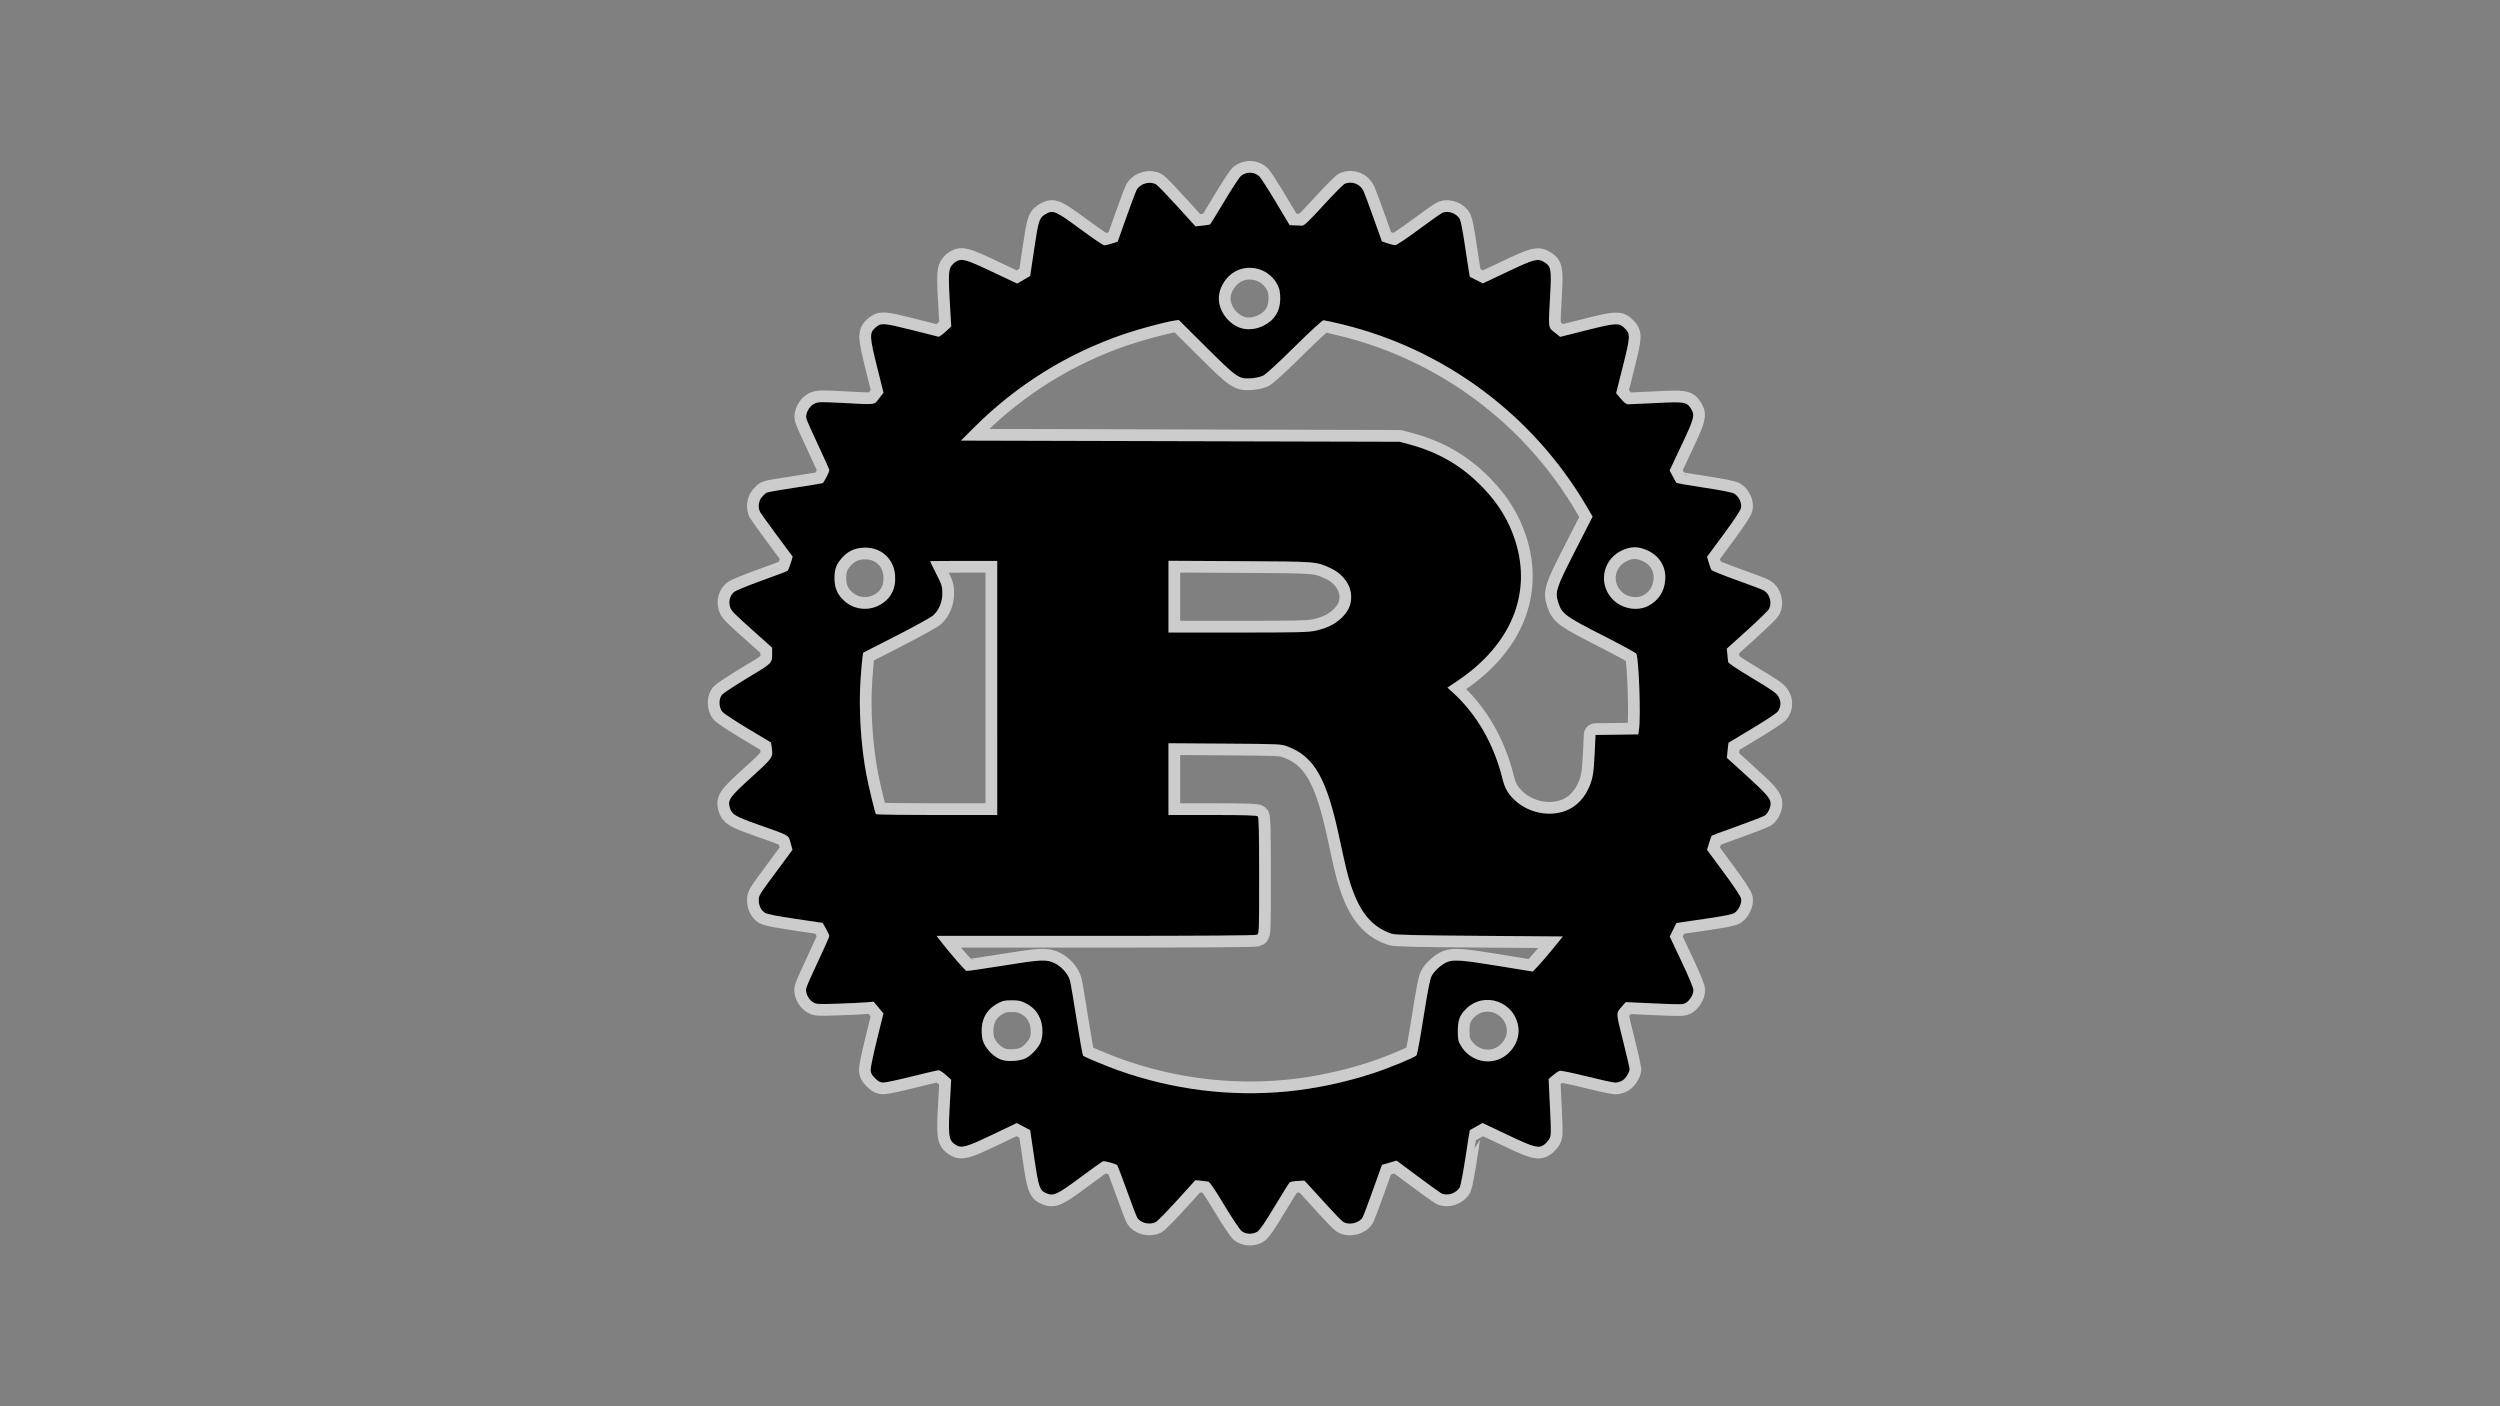 <?xml version="1.0" encoding="UTF-8" standalone="no"?>
<!-- Created with Inkscape (http://www.inkscape.org/) -->

<svg
   width="160"
   height="90"
   id="svg1968"
   sodipodi:version="0.32"
   inkscape:version="1.2.2 (b0a8486541, 2022-12-01)"
   version="1.0"
   sodipodi:docname="rust-logo.svg"
   inkscape:export-filename="rust-logo.png"
   inkscape:export-xdpi="1228.8"
   inkscape:export-ydpi="1228.8"
   xmlns:inkscape="http://www.inkscape.org/namespaces/inkscape"
   xmlns:sodipodi="http://sodipodi.sourceforge.net/DTD/sodipodi-0.dtd"
   xmlns="http://www.w3.org/2000/svg"
   xmlns:svg="http://www.w3.org/2000/svg"
   xmlns:rdf="http://www.w3.org/1999/02/22-rdf-syntax-ns#"
   xmlns:cc="http://creativecommons.org/ns#"
   xmlns:dc="http://purl.org/dc/elements/1.1/">
  <rect width="100%" height="100%" fill="#808080" stroke="none"/>
  <defs
     id="defs1970" />
  <sodipodi:namedview
     id="base"
     pagecolor="#ffffff"
     bordercolor="#666666"
     borderopacity="1.0"
     inkscape:pageopacity="0.0"
     inkscape:pageshadow="2"
     inkscape:zoom="10.29488"
     inkscape:cx="55.658735"
     inkscape:cy="33.657507"
     inkscape:document-units="px"
     inkscape:current-layer="layer1"
     width="68.51mm"
     height="129.89mm"
     units="mm"
     inkscape:window-width="2476"
     inkscape:window-height="1363"
     inkscape:window-x="2644"
     inkscape:window-y="40"
     inkscape:pagecheckerboard="0"
     showgrid="false"
     inkscape:window-maximized="1"
     inkscape:showpageshadow="2"
     inkscape:deskcolor="#d1d1d1" />
  <g
     inkscape:label="Ebene 1"
     inkscape:groupmode="layer"
     id="layer1"
     transform="translate(3824.556,782.894)">
    <g
       id="Ebene_x0020_1"
       transform="translate(-3826.724,-785.879)"
       inkscape:label="Ebene 1"
       inkscape:groupmode="layer">
    </g>
    <path
       style="opacity:0.6;fill:#ffffff;stroke:#ffffff;stroke-width:1.5;stroke-linecap:round;stroke-linejoin:round;stroke-dasharray:none"
       d="m -3745.112,-704.126 c -0.121,-0.102 -0.615,-0.845 -1.098,-1.65 -0.598,-0.999 -0.923,-1.474 -1.021,-1.494 -0.079,-0.016 -0.296,-0.043 -0.483,-0.06 l -0.34,-0.031 -1.183,1.305 c -0.651,0.718 -1.265,1.343 -1.365,1.388 -0.404,0.184 -0.962,0.044 -1.174,-0.296 -0.05,-0.081 -0.347,-0.858 -0.659,-1.728 -0.312,-0.869 -0.591,-1.602 -0.619,-1.627 -0.108,-0.098 -0.814,-0.29 -0.918,-0.25 -0.06,0.023 -0.722,0.497 -1.471,1.053 -1.453,1.078 -1.683,1.185 -2.141,0.996 -0.434,-0.18 -0.499,-0.369 -0.782,-2.281 l -0.261,-1.766 -0.428,-0.225 -0.428,-0.225 -1.576,0.752 c -1.69,0.806 -1.97,0.881 -2.352,0.631 -0.451,-0.296 -0.477,-0.523 -0.335,-3.01 l 0.065,-1.146 -0.337,-0.303 c -0.185,-0.167 -0.394,-0.304 -0.464,-0.304 -0.07,-8.1e-4 -0.835,0.176 -1.699,0.393 -0.864,0.217 -1.689,0.394 -1.833,0.394 -0.208,0 -0.318,-0.057 -0.54,-0.278 -0.226,-0.226 -0.278,-0.33 -0.28,-0.555 0,-0.152 0.183,-1.023 0.408,-1.934 l 0.41,-1.657 -0.315,-0.376 -0.315,-0.376 -0.505,0.043 c -0.278,0.024 -1.102,0.063 -1.831,0.086 -1.263,0.04 -1.337,0.035 -1.562,-0.108 -0.28,-0.178 -0.473,-0.589 -0.415,-0.882 0.023,-0.114 0.364,-0.888 0.759,-1.721 0.395,-0.833 0.717,-1.56 0.717,-1.616 0,-0.056 -0.096,-0.269 -0.212,-0.473 l -0.212,-0.371 -1.754,-0.261 c -1.162,-0.173 -1.817,-0.302 -1.94,-0.383 -0.248,-0.162 -0.394,-0.461 -0.394,-0.806 0,-0.316 -0.01,-0.306 1.312,-2.086 l 0.846,-1.143 -0.123,-0.44 c -0.145,-0.518 0,-0.438 -2.09,-1.177 -1.467,-0.52 -1.68,-0.649 -1.802,-1.09 -0.135,-0.489 -0.01,-0.67 1.392,-1.941 1.395,-1.268 1.391,-1.263 1.292,-1.921 l -0.045,-0.299 -1.468,-0.878 c -0.807,-0.483 -1.547,-0.972 -1.644,-1.087 -0.231,-0.275 -0.246,-0.807 -0.03,-1.083 0.081,-0.103 0.818,-0.59 1.639,-1.083 1.608,-0.966 1.582,-0.94 1.575,-1.579 v -0.358 l -0.945,-0.844 c -1.588,-1.419 -1.677,-1.51 -1.756,-1.793 -0.096,-0.349 0.01,-0.709 0.264,-0.925 0.11,-0.093 0.907,-0.422 1.771,-0.731 0.864,-0.309 1.605,-0.59 1.648,-0.623 0.043,-0.033 0.136,-0.251 0.206,-0.484 l 0.128,-0.423 -1.001,-1.351 c -0.551,-0.743 -1.038,-1.421 -1.084,-1.507 -0.148,-0.28 -0.101,-0.706 0.104,-0.95 0.103,-0.122 0.245,-0.253 0.316,-0.291 0.071,-0.038 0.893,-0.182 1.827,-0.321 0.934,-0.139 1.728,-0.271 1.763,-0.293 0.082,-0.051 0.421,-0.714 0.421,-0.824 0,-0.045 -0.321,-0.764 -0.713,-1.596 -0.392,-0.833 -0.733,-1.6 -0.758,-1.705 -0.075,-0.313 0.183,-0.799 0.507,-0.952 0.255,-0.121 0.378,-0.124 1.854,-0.048 2.165,0.112 1.962,0.138 2.293,-0.292 l 0.282,-0.366 -0.417,-1.676 c -0.474,-1.906 -0.485,-2.145 -0.117,-2.474 0.373,-0.334 0.476,-0.328 2.297,0.123 0.926,0.229 1.718,0.429 1.758,0.444 0.041,0.015 0.241,-0.127 0.445,-0.315 l 0.371,-0.342 -0.067,-1.11 c -0.117,-1.947 -0.11,-2.456 0.034,-2.701 0.07,-0.119 0.217,-0.27 0.327,-0.334 0.383,-0.226 0.631,-0.158 2.321,0.642 l 1.605,0.759 0.416,-0.243 0.416,-0.243 0.258,-1.735 c 0.28,-1.884 0.321,-2.003 0.793,-2.262 0.423,-0.232 0.622,-0.14 2.162,0.997 0.773,0.571 1.46,1.038 1.527,1.038 0.067,0 0.288,-0.052 0.491,-0.116 l 0.369,-0.116 0.562,-1.585 c 0.309,-0.872 0.607,-1.659 0.662,-1.75 0.246,-0.404 0.875,-0.564 1.252,-0.319 0.106,0.069 0.713,0.699 1.349,1.399 l 1.157,1.274 0.442,-0.048 c 0.243,-0.026 0.461,-0.059 0.485,-0.072 0.024,-0.013 0.44,-0.688 0.925,-1.499 0.485,-0.811 0.962,-1.538 1.061,-1.616 0.361,-0.284 0.869,-0.265 1.179,0.044 0.098,0.098 0.574,0.839 1.056,1.646 l 0.877,1.467 0.313,0.013 c 0.172,0.007 0.391,0.015 0.485,0.018 0.134,0.004 0.436,-0.286 1.368,-1.307 0.658,-0.722 1.276,-1.342 1.373,-1.379 0.475,-0.181 0.993,0.03 1.196,0.487 0.066,0.148 0.356,0.931 0.645,1.738 l 0.525,1.469 0.351,0.12 c 0.193,0.066 0.417,0.122 0.497,0.125 0.081,0.003 0.747,-0.442 1.504,-1.004 0.748,-0.556 1.44,-1.042 1.538,-1.08 0.376,-0.147 0.913,0.06 1.101,0.426 0.056,0.108 0.187,0.777 0.292,1.486 0.105,0.709 0.225,1.492 0.266,1.74 l 0.075,0.451 0.419,0.212 0.419,0.212 1.589,-0.752 c 1.71,-0.809 1.921,-0.864 2.343,-0.607 0.425,0.259 0.464,0.474 0.377,2.044 -0.125,2.247 -0.14,2.119 0.281,2.453 l 0.357,0.284 1.702,-0.427 c 1.86,-0.467 2.055,-0.479 2.396,-0.153 0.408,0.391 0.404,0.514 -0.08,2.445 l -0.437,1.741 0.299,0.355 c 0.216,0.257 0.35,0.355 0.485,0.355 0.102,2.2e-4 0.912,-0.037 1.8,-0.082 1.812,-0.092 1.942,-0.07 2.222,0.389 0.242,0.398 0.188,0.601 -0.621,2.314 l -0.761,1.613 0.198,0.372 c 0.109,0.205 0.218,0.394 0.242,0.421 0.024,0.027 0.817,0.165 1.762,0.307 1.077,0.162 1.796,0.304 1.927,0.381 0.295,0.173 0.502,0.597 0.443,0.91 -0.03,0.162 -0.415,0.747 -1.112,1.691 l -1.065,1.443 0.108,0.367 c 0.06,0.202 0.133,0.413 0.164,0.468 0.03,0.055 0.76,0.352 1.622,0.659 0.862,0.307 1.647,0.606 1.744,0.664 0.373,0.223 0.532,0.789 0.331,1.178 -0.055,0.107 -0.688,0.724 -1.405,1.372 l -1.305,1.178 0.044,0.362 c 0.024,0.199 0.044,0.414 0.044,0.478 4e-4,0.074 0.552,0.446 1.535,1.035 1.302,0.779 1.558,0.961 1.692,1.198 0.175,0.312 0.162,0.63 -0.039,0.938 -0.066,0.101 -0.791,0.583 -1.635,1.088 -0.834,0.499 -1.52,0.911 -1.525,0.917 -0.01,0.005 -0.031,0.225 -0.059,0.487 l -0.05,0.477 1.277,1.158 c 1.261,1.144 1.527,1.454 1.527,1.776 0,0.26 -0.187,0.64 -0.376,0.764 -0.095,0.062 -0.894,0.372 -1.775,0.688 -0.881,0.316 -1.614,0.586 -1.628,0.601 -0.014,0.015 -0.086,0.224 -0.159,0.465 l -0.133,0.439 1.068,1.445 c 0.661,0.894 1.084,1.534 1.112,1.679 0.053,0.284 -0.137,0.707 -0.407,0.904 -0.138,0.101 -0.635,0.201 -1.96,0.396 l -1.775,0.26 -0.212,0.433 -0.212,0.433 0.757,1.602 c 0.463,0.98 0.757,1.689 0.757,1.827 -4e-4,0.275 -0.213,0.639 -0.47,0.808 -0.178,0.117 -0.318,0.119 -2.027,0.042 l -1.836,-0.083 -0.2,0.23 c -0.44,0.507 -0.442,0.348 0.025,2.227 0.234,0.941 0.425,1.758 0.425,1.816 0,0.216 -0.246,0.614 -0.46,0.744 -0.121,0.074 -0.327,0.135 -0.456,0.135 -0.129,1.5e-4 -0.95,-0.179 -1.823,-0.398 -0.873,-0.219 -1.654,-0.38 -1.735,-0.357 -0.081,0.022 -0.273,0.15 -0.428,0.283 l -0.281,0.242 0.086,1.806 c 0.081,1.694 0.078,1.82 -0.041,2.024 -0.07,0.12 -0.214,0.282 -0.319,0.361 -0.365,0.272 -0.627,0.203 -2.356,-0.617 l -1.601,-0.759 -0.398,0.224 c -0.219,0.123 -0.405,0.229 -0.414,0.234 -0.01,0.006 -0.133,0.782 -0.276,1.726 -0.143,0.943 -0.306,1.805 -0.363,1.915 -0.207,0.4 -0.811,0.601 -1.194,0.397 -0.086,-0.046 -0.764,-0.534 -1.507,-1.086 l -1.35,-1.003 -0.468,0.137 -0.468,0.137 -0.563,1.576 c -0.31,0.867 -0.604,1.654 -0.654,1.749 -0.211,0.401 -0.898,0.568 -1.278,0.31 -0.102,-0.069 -0.534,-0.512 -0.961,-0.985 -0.427,-0.473 -0.94,-1.036 -1.141,-1.251 l -0.364,-0.392 -0.429,0.021 c -0.236,0.011 -0.465,0.051 -0.509,0.087 -0.044,0.036 -0.48,0.732 -0.968,1.546 -0.611,1.019 -0.955,1.521 -1.103,1.612 -0.32,0.196 -0.764,0.173 -1.033,-0.053 z m 2.968,-8.919 c 1.784,-0.174 3.754,-0.594 5.503,-1.172 1.034,-0.342 2.616,-0.997 2.742,-1.135 0.043,-0.047 0.244,-1.143 0.447,-2.434 0.247,-1.576 0.414,-2.437 0.507,-2.62 0.172,-0.337 0.631,-0.759 0.989,-0.91 0.422,-0.178 0.969,-0.137 3.315,0.246 l 2.185,0.357 0.381,-0.407 c 0.209,-0.224 0.642,-0.73 0.962,-1.124 l 0.581,-0.716 -5.332,-0.04 c -4.12,-0.03 -5.397,-0.061 -5.618,-0.133 -1.45,-0.476 -2.29,-1.661 -2.898,-4.087 -0.075,-0.297 -0.286,-1.249 -0.471,-2.116 -0.797,-3.742 -1.596,-5.142 -3.299,-5.783 -0.414,-0.156 -0.506,-0.16 -4.024,-0.183 l -3.6,-0.024 v 2.296 2.296 h 2.816 c 2.094,0 2.837,0.022 2.901,0.086 0.065,0.065 0.086,1.006 0.086,3.794 0,3.593 0,3.711 -0.139,3.783 -0.094,0.05 -3.439,0.074 -10.321,0.074 h -10.183 l 0.402,0.518 c 0.489,0.629 1.408,1.679 1.506,1.722 0.039,0.017 1.039,-0.126 2.221,-0.317 2.584,-0.418 2.899,-0.434 3.441,-0.169 0.438,0.214 0.847,0.681 0.968,1.105 0.041,0.142 0.233,1.271 0.427,2.509 0.195,1.238 0.379,2.273 0.41,2.299 0.104,0.09 1.454,0.652 2.228,0.929 3.51,1.252 7.205,1.713 10.866,1.356 z m -16.759,-2.126 c 0.35,-0.179 0.791,-0.65 0.945,-1.009 0.172,-0.401 0.153,-1.122 -0.042,-1.55 -0.207,-0.455 -0.456,-0.716 -0.907,-0.954 -0.293,-0.154 -0.456,-0.189 -0.895,-0.19 -0.463,-10e-4 -0.59,0.028 -0.919,0.209 -0.714,0.395 -1.052,1.035 -1.004,1.896 0.022,0.387 0.072,0.56 0.241,0.831 0.25,0.402 0.622,0.72 1.01,0.865 0.389,0.145 1.197,0.095 1.572,-0.098 z m 30.371,0.029 c 0.77,-0.36 1.256,-1.205 1.15,-2 -0.219,-1.654 -2.187,-2.342 -3.356,-1.173 -0.4,0.4 -0.517,0.717 -0.517,1.407 0,0.535 0.024,0.649 0.197,0.944 0.519,0.883 1.625,1.243 2.525,0.821 z m -32.202,-23.723 v -8.131 h -2.149 c -1.182,0 -2.149,0.01 -2.149,0.023 0,0.012 0.177,0.372 0.394,0.798 0.36,0.709 0.394,0.816 0.393,1.249 -9e-4,0.562 -0.209,1.069 -0.582,1.414 -0.133,0.123 -1.197,0.712 -2.364,1.308 l -2.122,1.084 -0.042,0.268 c -0.023,0.147 -0.08,0.8 -0.125,1.45 -0.129,1.841 0.017,4.221 0.374,6.089 0.146,0.768 0.545,2.419 0.609,2.522 0.019,0.032 1.774,0.057 3.9,0.057 h 3.864 z m 36.408,7.85 c 0.57,-0.219 1.071,-0.692 1.374,-1.298 0.322,-0.644 0.391,-1.008 0.456,-2.397 l 0.053,-1.146 1.37,-0.019 1.369,-0.019 0.045,-0.331 c 0.12,-0.876 -0.011,-4.521 -0.173,-4.829 -0.033,-0.062 -1.002,-0.591 -2.154,-1.175 -2.329,-1.182 -2.6,-1.377 -2.82,-2.04 -0.247,-0.742 -0.189,-0.927 1.059,-3.372 l 1.117,-2.19 -0.377,-0.644 c -3.429,-5.864 -9.102,-10.081 -15.71,-11.677 -0.558,-0.135 -1.072,-0.245 -1.142,-0.245 -0.071,0 -0.896,0.76 -1.852,1.706 -1.06,1.049 -1.834,1.758 -2.01,1.841 -0.158,0.074 -0.489,0.149 -0.737,0.165 -0.82,0.055 -0.909,-0.006 -2.891,-1.975 l -1.766,-1.755 -0.329,0.049 c -0.571,0.086 -2.193,0.522 -3.159,0.85 -3.627,1.231 -6.898,3.267 -9.615,5.983 l -0.837,0.837 14.038,0.037 14.038,0.037 0.591,0.159 c 1.917,0.515 3.379,1.37 4.729,2.765 1.006,1.04 1.671,2.132 2.082,3.419 1.076,3.367 -0.258,6.628 -3.651,8.927 l -0.69,0.468 0.29,0.261 c 1.571,1.413 2.675,3.322 3.238,5.597 0.147,0.594 0.376,0.981 0.812,1.373 0.885,0.795 2.183,1.05 3.252,0.641 z m -16.04,-11.513 c 0.736,-0.167 1.209,-0.396 1.635,-0.792 0.458,-0.426 0.65,-0.834 0.65,-1.381 0,-0.746 -0.522,-1.465 -1.331,-1.835 -0.931,-0.425 -0.831,-0.417 -5.794,-0.444 l -4.567,-0.024 v 2.296 2.296 h 4.446 c 3.851,0 4.514,-0.016 4.961,-0.117 z m -27.893,-1.644 c 0.708,-0.385 1.05,-1.041 0.989,-1.895 -0.08,-1.112 -0.965,-1.862 -2.091,-1.772 -0.539,0.043 -0.933,0.236 -1.29,0.63 -0.379,0.419 -0.497,0.733 -0.497,1.323 -3e-4,0.628 0.195,1.067 0.654,1.471 0.614,0.54 1.508,0.638 2.234,0.243 z m 49.186,0.057 c 0.655,-0.337 1.038,-0.924 1.092,-1.669 0.058,-0.806 -0.333,-1.483 -1.069,-1.851 -0.628,-0.314 -1.167,-0.31 -1.786,0.012 -1.199,0.624 -1.432,2.181 -0.467,3.128 0.579,0.569 1.545,0.733 2.23,0.381 z m -24.614,-17.936 c 0.703,-0.351 1.067,-0.946 1.067,-1.745 0,-0.236 -0.038,-0.532 -0.084,-0.658 -0.381,-1.033 -1.54,-1.561 -2.571,-1.172 -0.716,0.27 -1.275,1.073 -1.275,1.83 0,0.823 0.629,1.659 1.432,1.903 0.434,0.132 0.968,0.073 1.43,-0.158 z"
       id="path992" />
    <path
       style="opacity:1;fill:#000000;stroke:none;stroke-width:0.466;stroke-linecap:round;stroke-linejoin:round"
       d="m -3745.112,-704.126 c -0.121,-0.102 -0.615,-0.845 -1.098,-1.65 -0.598,-0.999 -0.923,-1.474 -1.021,-1.494 -0.079,-0.016 -0.296,-0.043 -0.483,-0.06 l -0.34,-0.031 -1.183,1.305 c -0.651,0.718 -1.265,1.343 -1.365,1.388 -0.404,0.184 -0.962,0.044 -1.174,-0.296 -0.05,-0.081 -0.347,-0.858 -0.659,-1.728 -0.312,-0.869 -0.591,-1.602 -0.619,-1.627 -0.108,-0.098 -0.814,-0.29 -0.918,-0.25 -0.06,0.023 -0.722,0.497 -1.471,1.053 -1.453,1.078 -1.683,1.185 -2.141,0.996 -0.434,-0.18 -0.499,-0.369 -0.782,-2.281 l -0.261,-1.766 -0.428,-0.225 -0.428,-0.225 -1.576,0.752 c -1.69,0.806 -1.97,0.881 -2.352,0.631 -0.451,-0.296 -0.477,-0.523 -0.335,-3.01 l 0.065,-1.146 -0.337,-0.303 c -0.185,-0.167 -0.394,-0.304 -0.464,-0.304 -0.07,-8.1e-4 -0.835,0.176 -1.699,0.393 -0.864,0.217 -1.689,0.394 -1.833,0.394 -0.208,0 -0.318,-0.057 -0.54,-0.278 -0.226,-0.226 -0.278,-0.33 -0.28,-0.555 0,-0.152 0.183,-1.023 0.408,-1.934 l 0.41,-1.657 -0.315,-0.376 -0.315,-0.376 -0.505,0.043 c -0.278,0.024 -1.102,0.063 -1.831,0.086 -1.263,0.04 -1.337,0.035 -1.562,-0.108 -0.28,-0.178 -0.473,-0.589 -0.415,-0.882 0.023,-0.114 0.364,-0.888 0.759,-1.721 0.395,-0.833 0.717,-1.56 0.717,-1.616 0,-0.056 -0.096,-0.269 -0.212,-0.473 l -0.212,-0.371 -1.754,-0.261 c -1.162,-0.173 -1.817,-0.302 -1.94,-0.383 -0.248,-0.162 -0.394,-0.461 -0.394,-0.806 0,-0.316 -0.01,-0.306 1.312,-2.086 l 0.846,-1.143 -0.123,-0.44 c -0.145,-0.518 0,-0.438 -2.09,-1.177 -1.467,-0.52 -1.68,-0.649 -1.802,-1.09 -0.135,-0.489 -0.01,-0.67 1.392,-1.941 1.395,-1.268 1.391,-1.263 1.292,-1.921 l -0.045,-0.299 -1.468,-0.878 c -0.807,-0.483 -1.547,-0.972 -1.644,-1.087 -0.231,-0.275 -0.246,-0.807 -0.03,-1.083 0.081,-0.103 0.818,-0.59 1.639,-1.083 1.608,-0.966 1.582,-0.94 1.575,-1.579 v -0.358 l -0.945,-0.844 c -1.588,-1.419 -1.677,-1.51 -1.756,-1.793 -0.096,-0.349 0.01,-0.709 0.264,-0.925 0.11,-0.093 0.907,-0.422 1.771,-0.731 0.864,-0.309 1.605,-0.59 1.648,-0.623 0.043,-0.033 0.136,-0.251 0.206,-0.484 l 0.128,-0.423 -1.001,-1.351 c -0.551,-0.743 -1.038,-1.421 -1.084,-1.507 -0.148,-0.28 -0.101,-0.706 0.104,-0.95 0.103,-0.122 0.245,-0.253 0.316,-0.291 0.071,-0.038 0.893,-0.182 1.827,-0.321 0.934,-0.139 1.728,-0.271 1.763,-0.293 0.082,-0.051 0.421,-0.714 0.421,-0.824 0,-0.045 -0.321,-0.764 -0.713,-1.596 -0.392,-0.833 -0.733,-1.6 -0.758,-1.705 -0.075,-0.313 0.183,-0.799 0.507,-0.952 0.255,-0.121 0.378,-0.124 1.854,-0.048 2.165,0.112 1.962,0.138 2.293,-0.292 l 0.282,-0.366 -0.417,-1.676 c -0.474,-1.906 -0.485,-2.145 -0.117,-2.474 0.373,-0.334 0.476,-0.328 2.297,0.123 0.926,0.229 1.718,0.429 1.758,0.444 0.041,0.015 0.241,-0.127 0.445,-0.315 l 0.371,-0.342 -0.067,-1.11 c -0.117,-1.947 -0.11,-2.456 0.034,-2.701 0.07,-0.119 0.217,-0.27 0.327,-0.334 0.383,-0.226 0.631,-0.158 2.321,0.642 l 1.605,0.759 0.416,-0.243 0.416,-0.243 0.258,-1.735 c 0.28,-1.884 0.321,-2.003 0.793,-2.262 0.423,-0.232 0.622,-0.14 2.162,0.997 0.773,0.571 1.46,1.038 1.527,1.038 0.067,0 0.288,-0.052 0.491,-0.116 l 0.369,-0.116 0.562,-1.585 c 0.309,-0.872 0.607,-1.659 0.662,-1.75 0.246,-0.404 0.875,-0.564 1.252,-0.319 0.106,0.069 0.713,0.699 1.349,1.399 l 1.157,1.274 0.442,-0.048 c 0.243,-0.026 0.461,-0.059 0.485,-0.072 0.024,-0.013 0.44,-0.688 0.925,-1.499 0.485,-0.811 0.962,-1.538 1.061,-1.616 0.361,-0.284 0.869,-0.265 1.179,0.044 0.098,0.098 0.574,0.839 1.056,1.646 l 0.877,1.467 0.313,0.013 c 0.172,0.007 0.391,0.015 0.485,0.018 0.134,0.004 0.436,-0.286 1.368,-1.307 0.658,-0.722 1.276,-1.342 1.373,-1.379 0.475,-0.181 0.993,0.03 1.196,0.487 0.066,0.148 0.356,0.931 0.645,1.738 l 0.525,1.469 0.351,0.12 c 0.193,0.066 0.417,0.122 0.497,0.125 0.081,0.003 0.747,-0.442 1.504,-1.004 0.748,-0.556 1.44,-1.042 1.538,-1.08 0.376,-0.147 0.913,0.06 1.101,0.426 0.056,0.108 0.187,0.777 0.292,1.486 0.105,0.709 0.225,1.492 0.266,1.74 l 0.075,0.451 0.419,0.212 0.419,0.212 1.589,-0.752 c 1.71,-0.809 1.921,-0.864 2.343,-0.607 0.425,0.259 0.464,0.474 0.377,2.044 -0.125,2.247 -0.14,2.119 0.281,2.453 l 0.357,0.284 1.702,-0.427 c 1.86,-0.467 2.055,-0.479 2.396,-0.153 0.408,0.391 0.404,0.514 -0.08,2.445 l -0.437,1.741 0.299,0.355 c 0.216,0.257 0.35,0.355 0.485,0.355 0.102,2.2e-4 0.912,-0.037 1.8,-0.082 1.812,-0.092 1.942,-0.07 2.222,0.389 0.242,0.398 0.188,0.601 -0.621,2.314 l -0.761,1.613 0.198,0.372 c 0.109,0.205 0.218,0.394 0.242,0.421 0.024,0.027 0.817,0.165 1.762,0.307 1.077,0.162 1.796,0.304 1.927,0.381 0.295,0.173 0.502,0.597 0.443,0.91 -0.03,0.162 -0.415,0.747 -1.112,1.691 l -1.065,1.443 0.108,0.367 c 0.06,0.202 0.133,0.413 0.164,0.468 0.03,0.055 0.76,0.352 1.622,0.659 0.862,0.307 1.647,0.606 1.744,0.664 0.373,0.223 0.532,0.789 0.331,1.178 -0.055,0.107 -0.688,0.724 -1.405,1.372 l -1.305,1.178 0.044,0.362 c 0.024,0.199 0.044,0.414 0.044,0.478 4e-4,0.074 0.552,0.446 1.535,1.035 1.302,0.779 1.558,0.961 1.692,1.198 0.175,0.312 0.162,0.63 -0.039,0.938 -0.066,0.101 -0.791,0.583 -1.635,1.088 -0.834,0.499 -1.52,0.911 -1.525,0.917 -0.01,0.005 -0.031,0.225 -0.059,0.487 l -0.05,0.477 1.277,1.158 c 1.261,1.144 1.527,1.454 1.527,1.776 0,0.26 -0.187,0.64 -0.376,0.764 -0.095,0.062 -0.894,0.372 -1.775,0.688 -0.881,0.316 -1.614,0.586 -1.628,0.601 -0.014,0.015 -0.086,0.224 -0.159,0.465 l -0.133,0.439 1.068,1.445 c 0.661,0.894 1.084,1.534 1.112,1.679 0.053,0.284 -0.137,0.707 -0.407,0.904 -0.138,0.101 -0.635,0.201 -1.96,0.396 l -1.775,0.26 -0.212,0.433 -0.212,0.433 0.757,1.602 c 0.463,0.98 0.757,1.689 0.757,1.827 -4e-4,0.275 -0.213,0.639 -0.47,0.808 -0.178,0.117 -0.318,0.119 -2.027,0.042 l -1.836,-0.083 -0.2,0.23 c -0.44,0.507 -0.442,0.348 0.025,2.227 0.234,0.941 0.425,1.758 0.425,1.816 0,0.216 -0.246,0.614 -0.46,0.744 -0.121,0.074 -0.327,0.135 -0.456,0.135 -0.129,1.5e-4 -0.95,-0.179 -1.823,-0.398 -0.873,-0.219 -1.654,-0.38 -1.735,-0.357 -0.081,0.022 -0.273,0.15 -0.428,0.283 l -0.281,0.242 0.086,1.806 c 0.081,1.694 0.078,1.82 -0.041,2.024 -0.07,0.12 -0.214,0.282 -0.319,0.361 -0.365,0.272 -0.627,0.203 -2.356,-0.617 l -1.601,-0.759 -0.398,0.224 c -0.219,0.123 -0.405,0.229 -0.414,0.234 -0.01,0.006 -0.133,0.782 -0.276,1.726 -0.143,0.943 -0.306,1.805 -0.363,1.915 -0.207,0.4 -0.811,0.601 -1.194,0.397 -0.086,-0.046 -0.764,-0.534 -1.507,-1.086 l -1.35,-1.003 -0.468,0.137 -0.468,0.137 -0.563,1.576 c -0.31,0.867 -0.604,1.654 -0.654,1.749 -0.211,0.401 -0.898,0.568 -1.278,0.31 -0.102,-0.069 -0.534,-0.512 -0.961,-0.985 -0.427,-0.473 -0.94,-1.036 -1.141,-1.251 l -0.364,-0.392 -0.429,0.021 c -0.236,0.011 -0.465,0.051 -0.509,0.087 -0.044,0.036 -0.48,0.732 -0.968,1.546 -0.611,1.019 -0.955,1.521 -1.103,1.612 -0.32,0.196 -0.764,0.173 -1.033,-0.053 z m 2.968,-8.919 c 1.784,-0.174 3.754,-0.594 5.503,-1.172 1.034,-0.342 2.616,-0.997 2.742,-1.135 0.043,-0.047 0.244,-1.143 0.447,-2.434 0.247,-1.576 0.414,-2.437 0.507,-2.62 0.172,-0.337 0.631,-0.759 0.989,-0.91 0.422,-0.178 0.969,-0.137 3.315,0.246 l 2.185,0.357 0.381,-0.407 c 0.209,-0.224 0.642,-0.73 0.962,-1.124 l 0.581,-0.716 -5.332,-0.04 c -4.12,-0.03 -5.397,-0.061 -5.618,-0.133 -1.45,-0.476 -2.29,-1.661 -2.898,-4.087 -0.075,-0.297 -0.286,-1.249 -0.471,-2.116 -0.797,-3.742 -1.596,-5.142 -3.299,-5.783 -0.414,-0.156 -0.506,-0.16 -4.024,-0.183 l -3.6,-0.024 v 2.296 2.296 h 2.816 c 2.094,0 2.837,0.022 2.901,0.086 0.065,0.065 0.086,1.006 0.086,3.794 0,3.593 0,3.711 -0.139,3.783 -0.094,0.05 -3.439,0.074 -10.321,0.074 h -10.183 l 0.402,0.518 c 0.489,0.629 1.408,1.679 1.506,1.722 0.039,0.017 1.039,-0.126 2.221,-0.317 2.584,-0.418 2.899,-0.434 3.441,-0.169 0.438,0.214 0.847,0.681 0.968,1.105 0.041,0.142 0.233,1.271 0.427,2.509 0.195,1.238 0.379,2.273 0.41,2.299 0.104,0.09 1.454,0.652 2.228,0.929 3.51,1.252 7.205,1.713 10.866,1.356 z m -16.759,-2.126 c 0.35,-0.179 0.791,-0.65 0.945,-1.009 0.172,-0.401 0.153,-1.122 -0.042,-1.55 -0.207,-0.455 -0.456,-0.716 -0.907,-0.954 -0.293,-0.154 -0.456,-0.189 -0.895,-0.19 -0.463,-10e-4 -0.59,0.028 -0.919,0.209 -0.714,0.395 -1.052,1.035 -1.004,1.896 0.022,0.387 0.072,0.56 0.241,0.831 0.25,0.402 0.622,0.72 1.01,0.865 0.389,0.145 1.197,0.095 1.572,-0.098 z m 30.371,0.029 c 0.77,-0.36 1.256,-1.205 1.15,-2 -0.219,-1.654 -2.187,-2.342 -3.356,-1.173 -0.4,0.4 -0.517,0.717 -0.517,1.407 0,0.535 0.024,0.649 0.197,0.944 0.519,0.883 1.625,1.243 2.525,0.821 z m -32.202,-23.723 v -8.131 h -2.149 c -1.182,0 -2.149,0.01 -2.149,0.023 0,0.012 0.177,0.372 0.394,0.798 0.36,0.709 0.394,0.816 0.393,1.249 -9e-4,0.562 -0.209,1.069 -0.582,1.414 -0.133,0.123 -1.197,0.712 -2.364,1.308 l -2.122,1.084 -0.042,0.268 c -0.023,0.147 -0.08,0.8 -0.125,1.45 -0.129,1.841 0.017,4.221 0.374,6.089 0.146,0.768 0.545,2.419 0.609,2.522 0.019,0.032 1.774,0.057 3.9,0.057 h 3.864 z m 36.408,7.85 c 0.57,-0.219 1.071,-0.692 1.374,-1.298 0.322,-0.644 0.391,-1.008 0.456,-2.397 l 0.053,-1.146 1.37,-0.019 1.369,-0.019 0.045,-0.331 c 0.12,-0.876 -0.011,-4.521 -0.173,-4.829 -0.033,-0.062 -1.002,-0.591 -2.154,-1.175 -2.329,-1.182 -2.6,-1.377 -2.82,-2.04 -0.247,-0.742 -0.189,-0.927 1.059,-3.372 l 1.117,-2.19 -0.377,-0.644 c -3.429,-5.864 -9.102,-10.081 -15.71,-11.677 -0.558,-0.135 -1.072,-0.245 -1.142,-0.245 -0.071,0 -0.896,0.76 -1.852,1.706 -1.06,1.049 -1.834,1.758 -2.01,1.841 -0.158,0.074 -0.489,0.149 -0.737,0.165 -0.82,0.055 -0.909,-0.006 -2.891,-1.975 l -1.766,-1.755 -0.329,0.049 c -0.571,0.086 -2.193,0.522 -3.159,0.85 -3.627,1.231 -6.898,3.267 -9.615,5.983 l -0.837,0.837 14.038,0.037 14.038,0.037 0.591,0.159 c 1.917,0.515 3.379,1.37 4.729,2.765 1.006,1.04 1.671,2.132 2.082,3.419 1.076,3.367 -0.258,6.628 -3.651,8.927 l -0.69,0.468 0.29,0.261 c 1.571,1.413 2.675,3.322 3.238,5.597 0.147,0.594 0.376,0.981 0.812,1.373 0.885,0.795 2.183,1.05 3.252,0.641 z m -16.04,-11.513 c 0.736,-0.167 1.209,-0.396 1.635,-0.792 0.458,-0.426 0.65,-0.834 0.65,-1.381 0,-0.746 -0.522,-1.465 -1.331,-1.835 -0.931,-0.425 -0.831,-0.417 -5.794,-0.444 l -4.567,-0.024 v 2.296 2.296 h 4.446 c 3.851,0 4.514,-0.016 4.961,-0.117 z m -27.893,-1.644 c 0.708,-0.385 1.05,-1.041 0.989,-1.895 -0.08,-1.112 -0.965,-1.862 -2.091,-1.772 -0.539,0.043 -0.933,0.236 -1.29,0.63 -0.379,0.419 -0.497,0.733 -0.497,1.323 -3e-4,0.628 0.195,1.067 0.654,1.471 0.614,0.54 1.508,0.638 2.234,0.243 z m 49.186,0.057 c 0.655,-0.337 1.038,-0.924 1.092,-1.669 0.058,-0.806 -0.333,-1.483 -1.069,-1.851 -0.628,-0.314 -1.167,-0.31 -1.786,0.012 -1.199,0.624 -1.432,2.181 -0.467,3.128 0.579,0.569 1.545,0.733 2.23,0.381 z m -24.614,-17.936 c 0.703,-0.351 1.067,-0.946 1.067,-1.745 0,-0.236 -0.038,-0.532 -0.084,-0.658 -0.381,-1.033 -1.54,-1.561 -2.571,-1.172 -0.716,0.27 -1.275,1.073 -1.275,1.83 0,0.823 0.629,1.659 1.432,1.903 0.434,0.132 0.968,0.073 1.43,-0.158 z"
       id="path843" />
  </g>
  <style
     type="text/css"
     id="style2424">
	.st0{fill:#00ACD7;}
</style>
</svg>
